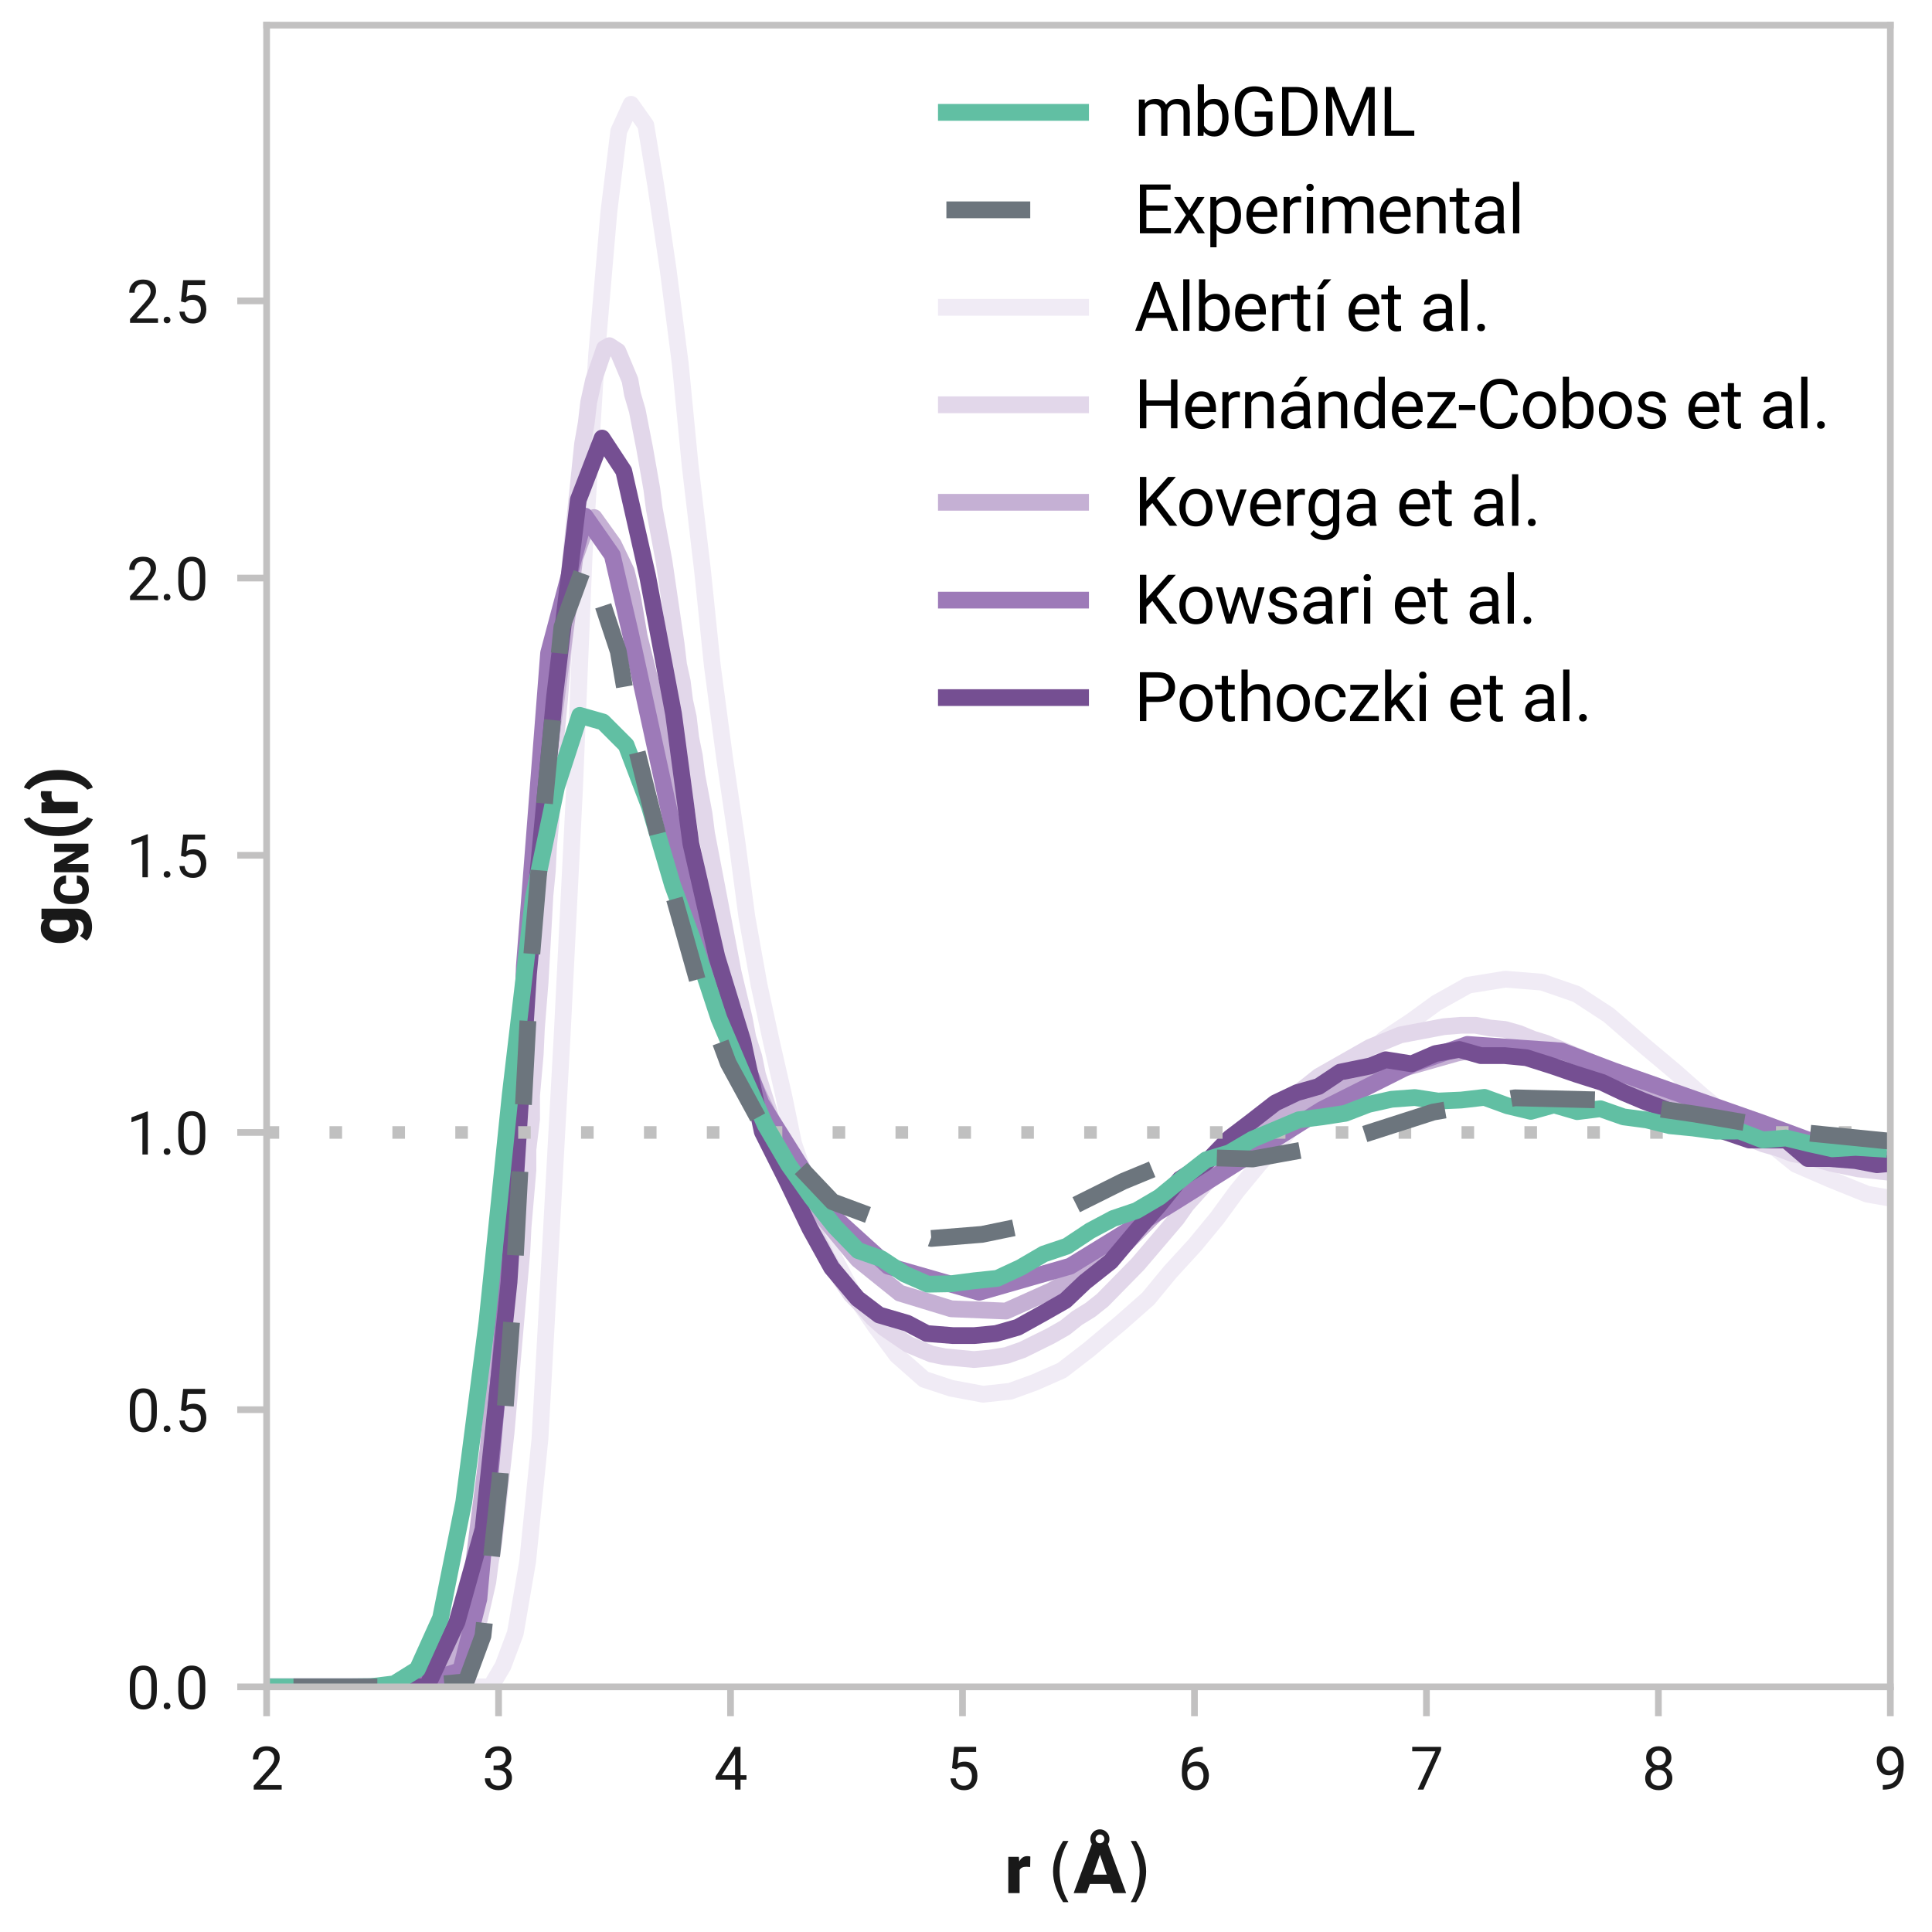 <?xml version="1.0" encoding="utf-8" standalone="no"?>
<!DOCTYPE svg PUBLIC "-//W3C//DTD SVG 1.1//EN"
  "http://www.w3.org/Graphics/SVG/1.1/DTD/svg11.dtd">
<svg xmlns:xlink="http://www.w3.org/1999/xlink" width="230.4pt" height="230.4pt" viewBox="0 0 230.4 230.4" xmlns="http://www.w3.org/2000/svg" version="1.1">
 <defs>
  <style type="text/css">*{stroke-linejoin: round; stroke-linecap: butt}</style>
 </defs>
 <g id="figure_1">
  <g id="patch_1">
   <path d="M 0 230.4 
L 230.4 230.4 
L 230.4 0 
L 0 0 
z
" style="fill: #ffffff"/>
  </g>
  <g id="axes_1">
   <g id="patch_2">
    <path d="M 31.795 201.168 
L 225.433 201.168 
L 225.433 3 
L 31.795 3 
z
" style="fill: #ffffff"/>
   </g>
   <g id="line2d_1">
    <path d="M -1 201.168 
L 55.288 201.168 
L 58.518 201.168 
L 59.986 198.675 
L 61.454 194.758 
L 62.923 186.212 
L 64.391 171.612 
L 65.566 150.246 
L 67.034 123.539 
L 68.502 94.339 
L 69.677 65.851 
L 71.145 42.349 
L 72.613 25.256 
L 73.788 15.642 
L 75.256 12.437 
L 77.018 14.929 
L 78.193 22.051 
L 79.661 32.022 
L 81.129 43.417 
L 82.304 55.524 
L 83.772 67.988 
L 84.947 79.383 
L 86.415 90.422 
L 87.883 100.393 
L 89.058 109.295 
L 90.526 117.485 
L 91.995 124.251 
L 93.463 130.661 
L 94.638 136.358 
L 96.106 140.631 
L 97.574 144.905 
L 99.042 149.178 
L 101.685 154.163 
L 104.328 158.08 
L 106.971 161.641 
L 110.201 164.49 
L 113.432 165.558 
L 117.249 166.27 
L 120.479 165.914 
L 123.416 164.846 
L 126.646 163.422 
L 129.877 160.929 
L 133.694 157.724 
L 136.924 154.875 
L 139.567 151.67 
L 142.504 148.466 
L 145.147 145.261 
L 147.496 142.056 
L 150.139 138.851 
L 153.075 135.646 
L 155.425 132.797 
L 158.655 129.236 
L 161.592 127.1 
L 165.115 123.895 
L 168.346 121.758 
L 171.282 119.622 
L 175.1 117.485 
L 179.505 116.773 
L 183.909 117.129 
L 188.021 118.554 
L 191.838 121.046 
L 195.949 124.607 
L 199.767 127.812 
L 202.997 130.661 
L 206.521 133.51 
L 210.632 136.002 
L 214.156 138.851 
L 218.267 140.631 
L 222.672 142.412 
L 226.783 143.124 
L 231.188 143.836 
L 231.4 143.836 
" clip-path="url(#p4f9e756a1b)" style="fill: none; stroke: #f0ebf5; stroke-width: 2; stroke-linecap: square"/>
   </g>
   <g id="line2d_2">
    <path d="M -1 201.168 
L 42.964 201.168 
L 50.933 201.005 
L 53.106 200.676 
L 54.41 199.687 
L 55.424 198.205 
L 56.149 196.558 
L 57.163 193.098 
L 58.177 188.651 
L 58.467 186.345 
L 58.902 183.874 
L 60.35 170.861 
L 62.234 149.282 
L 62.379 146.317 
L 62.958 139.564 
L 62.958 137.093 
L 63.393 133.469 
L 63.393 130.669 
L 63.828 125.727 
L 63.972 122.597 
L 64.407 117.162 
L 64.842 109.42 
L 64.987 106.784 
L 65.276 103.819 
L 65.421 100.854 
L 65.711 97.724 
L 66.146 89.488 
L 66.725 83.393 
L 68.029 66.921 
L 69.478 52.92 
L 69.913 50.449 
L 70.203 47.978 
L 70.782 45.343 
L 72.086 41.554 
L 72.666 41.225 
L 73.68 41.884 
L 75.129 45.343 
L 75.418 46.99 
L 75.998 48.967 
L 76.867 53.414 
L 77.737 58.356 
L 78.026 60.662 
L 79.185 66.921 
L 80.634 76.805 
L 80.924 79.275 
L 81.359 81.252 
L 81.648 83.558 
L 82.083 85.535 
L 82.373 88.006 
L 82.807 90.147 
L 83.097 92.453 
L 83.967 97.065 
L 84.256 99.372 
L 85.27 104.643 
L 87.444 116.008 
L 88.748 121.444 
L 89.182 123.75 
L 89.907 126.057 
L 90.341 128.198 
L 91.645 132.316 
L 93.529 138.575 
L 94.978 142.364 
L 98.6 149.941 
L 99.469 151.424 
L 101.498 154.389 
L 102.802 155.706 
L 104.105 157.189 
L 105.409 158.342 
L 108.307 160.319 
L 111.06 161.472 
L 112.654 161.801 
L 116.131 162.131 
L 118.014 161.966 
L 120.043 161.636 
L 121.926 160.978 
L 125.259 159.33 
L 126.997 158.342 
L 128.446 157.189 
L 130.04 156.201 
L 131.489 155.048 
L 135.69 150.765 
L 140.327 145.329 
L 141.486 143.682 
L 148.44 135.94 
L 149.889 134.457 
L 152.787 131.822 
L 155.829 129.516 
L 157.278 128.363 
L 163.363 124.903 
L 166.985 123.421 
L 172.201 122.433 
L 174.23 122.268 
L 175.968 122.268 
L 177.707 122.597 
L 179.445 122.762 
L 181.184 123.256 
L 182.778 123.915 
L 184.371 124.409 
L 190.601 127.045 
L 192.34 128.033 
L 194.079 128.857 
L 195.817 130.01 
L 199.439 131.657 
L 205.669 134.622 
L 208.712 135.775 
L 210.306 136.434 
L 212.044 136.928 
L 213.783 137.587 
L 215.522 137.917 
L 218.419 138.74 
L 221.607 139.399 
L 224.649 139.728 
L 224.649 139.728 
" clip-path="url(#p4f9e756a1b)" style="fill: none; stroke: #e2d7ea; stroke-width: 2; stroke-linecap: square"/>
   </g>
   <g id="line2d_3">
    <path d="M -1 201.168 
L 46.681 201.168 
L 51.669 200.722 
L 53.971 198.584 
L 55.889 191.099 
L 58.191 172.922 
L 60.11 152.339 
L 62.412 122.667 
L 64.714 95.669 
L 68.167 69.472 
L 68.55 66.532 
L 69.701 63.324 
L 70.852 61.72 
L 73.154 64.928 
L 74.689 68.135 
L 75.456 71.343 
L 76.224 75.888 
L 79.677 89.788 
L 82.363 103.955 
L 86.199 118.39 
L 89.652 128.815 
L 96.558 143.25 
L 102.313 150.2 
L 107.301 154.21 
L 113.44 156.081 
L 119.962 156.349 
L 125.333 153.943 
L 132.623 149.933 
L 137.994 144.587 
L 144.517 139.241 
L 150.656 134.162 
L 163.317 128.548 
L 173.676 125.608 
L 177.512 124.806 
L 184.418 126.142 
L 195.929 129.617 
L 206.288 133.894 
L 219.332 137.904 
L 231.226 139.241 
L 231.4 139.241 
" clip-path="url(#p4f9e756a1b)" style="fill: none; stroke: #c5b0d4; stroke-width: 2; stroke-linecap: square"/>
   </g>
   <g id="line2d_4">
    <path d="M -1 201.168 
L 48.79 201.168 
L 54.937 199.223 
L 57.107 190.667 
L 59.638 162.666 
L 60.361 153.332 
L 62.169 125.33 
L 62.531 115.218 
L 64.701 87.216 
L 65.424 77.882 
L 69.763 61.548 
L 73.018 66.215 
L 75.187 75.549 
L 80.611 100.439 
L 86.397 119.885 
L 90.736 131.552 
L 99.053 144.775 
L 105.923 150.998 
L 116.771 154.109 
L 127.619 150.998 
L 140.275 143.22 
L 148.954 137.775 
L 157.632 132.33 
L 168.48 126.885 
L 174.989 124.552 
L 186.199 125.33 
L 192.346 127.663 
L 210.065 133.886 
L 220.551 137.775 
L 227.783 138.553 
L 231.4 138.812 
" clip-path="url(#p4f9e756a1b)" style="fill: none; stroke: #9d7ab8; stroke-width: 2; stroke-linecap: square"/>
   </g>
   <g id="line2d_5">
    <path d="M -1 201.168 
L 50.896 201.168 
L 54.51 193.394 
L 57.608 182.348 
L 60.705 152.891 
L 63.028 116.069 
L 66.126 83.175 
L 68.965 59.609 
L 71.804 52.245 
L 74.386 56.173 
L 77.225 68.692 
L 80.323 85.139 
L 82.388 100.604 
L 85.485 114.105 
L 88.583 124.17 
L 90.906 134.971 
L 93.745 140.617 
L 96.585 146.508 
L 99.166 151.172 
L 102.263 154.854 
L 104.845 156.818 
L 108.2 157.8 
L 110.523 159.028 
L 113.621 159.273 
L 116.202 159.273 
L 118.783 159.028 
L 121.365 158.291 
L 124.462 156.573 
L 127.044 155.1 
L 129.367 152.891 
L 132.464 150.436 
L 135.562 146.754 
L 138.143 143.808 
L 140.724 140.617 
L 143.822 138.653 
L 146.661 135.707 
L 149.242 133.743 
L 152.082 131.534 
L 154.663 130.307 
L 157.244 129.57 
L 159.826 127.852 
L 163.439 127.116 
L 165.246 126.379 
L 168.344 126.87 
L 171.183 125.643 
L 174.022 125.152 
L 176.604 125.888 
L 179.443 125.888 
L 182.024 126.134 
L 185.122 127.116 
L 187.961 128.097 
L 191.059 129.079 
L 193.64 130.307 
L 195.963 131.289 
L 198.544 132.271 
L 201.9 133.498 
L 204.998 134.725 
L 208.611 135.953 
L 213 135.953 
L 215.581 138.162 
L 218.162 138.162 
L 221.26 138.408 
L 223.841 138.898 
L 226.422 138.653 
L 229.52 139.144 
L 231.4 138.965 
" clip-path="url(#p4f9e756a1b)" style="fill: none; stroke: #754f92; stroke-width: 2; stroke-linecap: square"/>
   </g>
   <g id="line2d_6">
    <path d="M 31.795 135.053 
L 225.433 135.053 
" clip-path="url(#p4f9e756a1b)" style="fill: none; stroke-dasharray: 1.5,6; stroke-dashoffset: 0; stroke: #c0c0c0; stroke-width: 1.5"/>
   </g>
   <g id="line2d_7">
    <path d="M -1 201.168 
L -0.017 201.168 
L 2.749 201.168 
L 5.516 201.168 
L 8.282 201.168 
L 11.048 201.168 
L 13.814 201.168 
L 16.581 201.168 
L 19.347 201.168 
L 22.113 201.168 
L 24.879 201.168 
L 27.646 201.168 
L 30.412 201.168 
L 33.178 201.168 
L 35.944 201.168 
L 38.711 201.168 
L 41.477 201.168 
L 44.243 201.141 
L 47.009 200.801 
L 49.776 199.072 
L 52.542 192.949 
L 55.308 179.127 
L 58.074 157.639 
L 60.841 130.618 
L 63.607 107.088 
L 66.373 93.835 
L 69.139 85.314 
L 71.906 86.097 
L 74.672 88.865 
L 77.438 96.143 
L 80.204 105.543 
L 82.971 113.076 
L 85.737 121.464 
L 88.503 127.958 
L 91.269 134.169 
L 94.036 138.899 
L 96.802 142.818 
L 99.568 146.292 
L 102.334 149.135 
L 105.101 150.106 
L 107.867 151.932 
L 110.633 153.144 
L 113.399 153.096 
L 116.166 152.738 
L 118.932 152.448 
L 121.698 151.162 
L 124.464 149.546 
L 127.231 148.614 
L 129.997 146.778 
L 132.763 145.307 
L 135.529 144.373 
L 138.296 142.746 
L 141.062 140.474 
L 143.828 138.316 
L 146.594 137.487 
L 149.361 135.861 
L 152.127 134.707 
L 154.893 133.537 
L 157.659 133.194 
L 160.426 132.77 
L 163.192 131.703 
L 165.958 131.091 
L 168.724 130.886 
L 171.491 131.305 
L 174.257 131.185 
L 177.023 130.866 
L 179.789 131.875 
L 182.556 132.535 
L 185.322 131.763 
L 188.088 132.569 
L 190.854 132.222 
L 193.621 133.195 
L 196.387 133.561 
L 199.153 134.252 
L 201.919 134.521 
L 204.686 134.896 
L 207.452 134.881 
L 210.218 135.943 
L 212.985 135.713 
L 215.751 136.388 
L 218.517 137.003 
L 221.283 136.831 
L 224.05 137.002 
" clip-path="url(#p4f9e756a1b)" style="fill: none; stroke: #61bfa3; stroke-width: 2; stroke-linecap: square"/>
   </g>
   <g id="line2d_8">
    <path d="M -1 201.168 
L 49.021 201.168 
L 55.578 200.56 
L 57.595 195.091 
L 59.613 176.496 
L 61.126 156.078 
L 63.311 115.121 
L 64.993 95.189 
L 66.001 84.737 
L 67.01 74.771 
L 70.036 66.507 
L 73.735 77.688 
L 75.416 87.411 
L 79.787 104.912 
L 83.15 116.822 
L 86.848 126.788 
L 91.22 134.81 
L 99.289 143.317 
L 111.058 147.692 
L 117.11 147.206 
L 124.171 145.748 
L 133.923 140.886 
L 140.984 137.97 
L 149.39 138.213 
L 158.805 136.511 
L 170.909 132.622 
L 180.66 130.92 
L 190.412 131.164 
L 202.18 132.865 
L 214.957 135.053 
L 224.708 136.025 
L 231.4 136.521 
" clip-path="url(#p4f9e756a1b)" style="fill: none; stroke-dasharray: 10,8; stroke-dashoffset: 0; stroke: #6c757d; stroke-width: 2"/>
   </g>
   <g id="matplotlib.axis_1">
    <g id="xtick_1">
     <g id="line2d_9">
      <defs>
       <path id="m4ac9746b36" d="M 0 0 
L 0 3.5 
" style="stroke: #c2c1c1; stroke-width: 0.8"/>
      </defs>
      <g>
       <use xlink:href="#m4ac9746b36" x="31.795" y="201.168" style="fill: #c2c1c1; stroke: #c2c1c1; stroke-width: 0.8"/>
      </g>
     </g>
     <g id="text_1">
      <!-- 2 -->
      <g style="fill: #191919" transform="translate(29.828 213.418)scale(0.07 -0.07)">
       <defs>
        <path id="Roboto-Regular-32" d="M 3359 475 
L 3359 0 
L 381 0 
L 381 416 
L 1925 2134 
Q 2306 2566 2439 2819 
Q 2572 3072 2572 3328 
Q 2572 3663 2364 3900 
Q 2156 4138 1778 4138 
Q 1322 4138 1097 3878 
Q 872 3619 872 3213 
L 294 3213 
Q 294 3788 672 4200 
Q 1050 4613 1778 4613 
Q 2422 4613 2786 4278 
Q 3150 3944 3150 3397 
Q 3150 2997 2903 2592 
Q 2656 2188 2297 1797 
L 1078 475 
L 3359 475 
z
" transform="scale(0.016)"/>
       </defs>
       <use xlink:href="#Roboto-Regular-32"/>
      </g>
     </g>
    </g>
    <g id="xtick_2">
     <g id="line2d_10">
      <g>
       <use xlink:href="#m4ac9746b36" x="59.457" y="201.168" style="fill: #c2c1c1; stroke: #c2c1c1; stroke-width: 0.8"/>
      </g>
     </g>
     <g id="text_2">
      <!-- 3 -->
      <g style="fill: #191919" transform="translate(57.49 213.418)scale(0.07 -0.07)">
       <defs>
        <path id="Roboto-Regular-33" d="M 1222 2084 
L 1222 2559 
L 1647 2559 
Q 2094 2563 2312 2784 
Q 2531 3006 2531 3338 
Q 2531 4138 1738 4138 
Q 1369 4138 1141 3927 
Q 913 3716 913 3359 
L 334 3359 
Q 334 3881 720 4247 
Q 1106 4613 1738 4613 
Q 2353 4613 2733 4286 
Q 3113 3959 3113 3325 
Q 3113 3072 2942 2784 
Q 2772 2497 2397 2338 
Q 2850 2191 3015 1884 
Q 3181 1578 3181 1269 
Q 3181 631 2768 284 
Q 2356 -63 1741 -63 
Q 1147 -63 722 267 
Q 297 597 297 1203 
L 875 1203 
Q 875 844 1108 628 
Q 1341 413 1741 413 
Q 2138 413 2369 622 
Q 2600 831 2600 1256 
Q 2600 1681 2337 1882 
Q 2075 2084 1634 2084 
L 1222 2084 
z
" transform="scale(0.016)"/>
       </defs>
       <use xlink:href="#Roboto-Regular-33"/>
      </g>
     </g>
    </g>
    <g id="xtick_3">
     <g id="line2d_11">
      <g>
       <use xlink:href="#m4ac9746b36" x="87.12" y="201.168" style="fill: #c2c1c1; stroke: #c2c1c1; stroke-width: 0.8"/>
      </g>
     </g>
     <g id="text_3">
      <!-- 4 -->
      <g style="fill: #191919" transform="translate(85.153 213.418)scale(0.07 -0.07)">
       <defs>
        <path id="Roboto-Regular-34" d="M 166 1397 
L 2203 4550 
L 2819 4550 
L 2819 1531 
L 3453 1531 
L 3453 1056 
L 2819 1056 
L 2819 0 
L 2241 0 
L 2241 1056 
L 166 1056 
L 166 1397 
z
M 822 1531 
L 2241 1531 
L 2241 3766 
L 2169 3638 
L 822 1531 
z
" transform="scale(0.016)"/>
       </defs>
       <use xlink:href="#Roboto-Regular-34"/>
      </g>
     </g>
    </g>
    <g id="xtick_4">
     <g id="line2d_12">
      <g>
       <use xlink:href="#m4ac9746b36" x="114.783" y="201.168" style="fill: #c2c1c1; stroke: #c2c1c1; stroke-width: 0.8"/>
      </g>
     </g>
     <g id="text_4">
      <!-- 5 -->
      <g style="fill: #191919" transform="translate(112.815 213.418)scale(0.07 -0.07)">
       <defs>
        <path id="Roboto-Regular-35" d="M 1109 2166 
L 647 2284 
L 875 4550 
L 3209 4550 
L 3209 4016 
L 1366 4016 
L 1228 2778 
Q 1572 2975 1988 2975 
Q 2616 2975 2980 2561 
Q 3344 2147 3344 1450 
Q 3344 797 2987 367 
Q 2631 -63 1903 -63 
Q 1350 -63 947 248 
Q 544 559 481 1197 
L 1031 1197 
Q 1141 413 1903 413 
Q 2313 413 2538 691 
Q 2763 969 2763 1444 
Q 2763 1872 2527 2164 
Q 2291 2456 1853 2456 
Q 1563 2456 1413 2378 
Q 1263 2300 1109 2166 
z
" transform="scale(0.016)"/>
       </defs>
       <use xlink:href="#Roboto-Regular-35"/>
      </g>
     </g>
    </g>
    <g id="xtick_5">
     <g id="line2d_13">
      <g>
       <use xlink:href="#m4ac9746b36" x="142.445" y="201.168" style="fill: #c2c1c1; stroke: #c2c1c1; stroke-width: 0.8"/>
      </g>
     </g>
     <g id="text_5">
      <!-- 6 -->
      <g style="fill: #191919" transform="translate(140.478 213.418)scale(0.07 -0.07)">
       <defs>
        <path id="Roboto-Regular-36" d="M 3291 1484 
Q 3291 838 2930 387 
Q 2569 -63 1878 -63 
Q 1388 -63 1063 198 
Q 738 459 577 861 
Q 416 1263 416 1684 
L 416 1956 
Q 416 2597 595 3194 
Q 775 3791 1247 4173 
Q 1719 4556 2597 4556 
L 2647 4556 
L 2647 4066 
Q 2041 4066 1705 3853 
Q 1369 3641 1205 3302 
Q 1041 2963 1006 2575 
Q 1369 2984 1984 2984 
Q 2438 2984 2727 2765 
Q 3016 2547 3153 2201 
Q 3291 1856 3291 1484 
z
M 997 1666 
Q 997 1059 1267 737 
Q 1538 416 1878 416 
Q 2278 416 2498 708 
Q 2719 1000 2719 1456 
Q 2719 1863 2516 2184 
Q 2313 2506 1891 2506 
Q 1588 2506 1341 2325 
Q 1094 2144 997 1884 
L 997 1666 
z
" transform="scale(0.016)"/>
       </defs>
       <use xlink:href="#Roboto-Regular-36"/>
      </g>
     </g>
    </g>
    <g id="xtick_6">
     <g id="line2d_14">
      <g>
       <use xlink:href="#m4ac9746b36" x="170.108" y="201.168" style="fill: #c2c1c1; stroke: #c2c1c1; stroke-width: 0.8"/>
      </g>
     </g>
     <g id="text_6">
      <!-- 7 -->
      <g style="fill: #191919" transform="translate(168.14 213.418)scale(0.07 -0.07)">
       <defs>
        <path id="Roboto-Regular-37" d="M 3319 4550 
L 3319 4225 
L 1434 0 
L 825 0 
L 2706 4075 
L 244 4075 
L 244 4550 
L 3319 4550 
z
" transform="scale(0.016)"/>
       </defs>
       <use xlink:href="#Roboto-Regular-37"/>
      </g>
     </g>
    </g>
    <g id="xtick_7">
     <g id="line2d_15">
      <g>
       <use xlink:href="#m4ac9746b36" x="197.77" y="201.168" style="fill: #c2c1c1; stroke: #c2c1c1; stroke-width: 0.8"/>
      </g>
     </g>
     <g id="text_7">
      <!-- 8 -->
      <g style="fill: #191919" transform="translate(195.803 213.418)scale(0.07 -0.07)">
       <defs>
        <path id="Roboto-Regular-38" d="M 3244 1231 
Q 3244 606 2826 271 
Q 2409 -63 1796 -63 
Q 1184 -63 767 271 
Q 350 606 350 1231 
Q 350 1613 554 1905 
Q 759 2197 1109 2347 
Q 806 2494 629 2762 
Q 453 3031 453 3366 
Q 453 3963 833 4288 
Q 1213 4613 1794 4613 
Q 2378 4613 2758 4288 
Q 3138 3963 3138 3366 
Q 3138 3028 2956 2761 
Q 2775 2494 2472 2347 
Q 2825 2197 3034 1903 
Q 3244 1609 3244 1231 
z
M 2559 3356 
Q 2559 3697 2346 3917 
Q 2134 4138 1793 4138 
Q 1453 4138 1243 3927 
Q 1034 3716 1034 3356 
Q 1034 3003 1243 2790 
Q 1453 2578 1797 2578 
Q 2138 2578 2348 2790 
Q 2559 3003 2559 3356 
z
M 2663 1244 
Q 2663 1625 2420 1865 
Q 2178 2106 1791 2106 
Q 1394 2106 1161 1865 
Q 928 1625 928 1244 
Q 928 850 1161 631 
Q 1394 413 1797 413 
Q 2200 413 2431 631 
Q 2663 850 2663 1244 
z
" transform="scale(0.016)"/>
       </defs>
       <use xlink:href="#Roboto-Regular-38"/>
      </g>
     </g>
    </g>
    <g id="xtick_8">
     <g id="line2d_16">
      <g>
       <use xlink:href="#m4ac9746b36" x="225.433" y="201.168" style="fill: #c2c1c1; stroke: #c2c1c1; stroke-width: 0.8"/>
      </g>
     </g>
     <g id="text_8">
      <!-- 9 -->
      <g style="fill: #191919" transform="translate(223.466 213.418)scale(0.07 -0.07)">
       <defs>
        <path id="Roboto-Regular-39" d="M 3175 2563 
Q 3175 2119 3098 1667 
Q 3022 1216 2801 836 
Q 2581 456 2151 225 
Q 1722 -6 953 -6 
L 953 484 
Q 1644 484 1980 700 
Q 2316 916 2448 1264 
Q 2581 1613 2597 2006 
Q 2416 1791 2162 1656 
Q 1909 1522 1613 1522 
Q 1163 1522 875 1747 
Q 588 1972 450 2320 
Q 313 2669 313 3041 
Q 313 3691 670 4152 
Q 1028 4613 1725 4613 
Q 2244 4613 2564 4344 
Q 2884 4075 3029 3653 
Q 3175 3231 3175 2772 
L 3175 2563 
z
M 881 3072 
Q 881 2666 1086 2334 
Q 1291 2003 1706 2003 
Q 2003 2003 2245 2181 
Q 2488 2359 2600 2622 
L 2600 2850 
Q 2600 3472 2336 3803 
Q 2072 4134 1725 4134 
Q 1322 4134 1101 3829 
Q 881 3525 881 3072 
z
" transform="scale(0.016)"/>
       </defs>
       <use xlink:href="#Roboto-Regular-39"/>
      </g>
     </g>
    </g>
    <g id="text_9">
     <!-- r $\left( \mathbf{\AA} \right)$ -->
     <g style="fill: #191919" transform="translate(119.854 225.775)scale(0.08 -0.08)">
      <defs>
       <path id="Roboto-Black-72" d="M 1994 2453 
Q 1500 2453 1359 2144 
L 1359 0 
L 306 0 
L 306 3381 
L 1291 3381 
L 1325 2950 
Q 1591 3444 2069 3444 
Q 2244 3444 2359 3406 
L 2341 2428 
L 1994 2453 
z
" transform="scale(0.016)"/>
       <path id="Roboto-Black-20" transform="scale(0.016)"/>
       <path id="DejaVuSans-28" d="M 1984 4856 
Q 1566 4138 1362 3434 
Q 1159 2731 1159 2009 
Q 1159 1288 1364 580 
Q 1569 -128 1984 -844 
L 1484 -844 
Q 1016 -109 783 600 
Q 550 1309 550 2009 
Q 550 2706 781 3412 
Q 1013 4119 1484 4856 
L 1984 4856 
z
" transform="scale(0.016)"/>
       <path id="DejaVuSans-Bold-c5" d="M 3225 4575 
L 4922 0 
L 3713 0 
L 3419 850 
L 1538 850 
L 1241 0 
L 31 0 
L 1728 4575 
Q 1656 4681 1622 4798 
Q 1588 4916 1588 5050 
Q 1588 5416 1848 5678 
Q 2109 5941 2478 5941 
Q 2841 5941 3103 5678 
Q 3366 5416 3366 5050 
Q 3366 4903 3331 4784 
Q 3297 4666 3225 4575 
z
M 2069 5050 
Q 2069 4881 2189 4761 
Q 2309 4641 2478 4641 
Q 2647 4641 2767 4761 
Q 2888 4881 2888 5050 
Q 2888 5219 2766 5339 
Q 2644 5459 2478 5459 
Q 2309 5459 2189 5339 
Q 2069 5219 2069 5050 
z
M 1838 1716 
L 3116 1716 
L 2478 3572 
L 1838 1716 
z
" transform="scale(0.016)"/>
       <path id="DejaVuSans-29" d="M 513 4856 
L 1013 4856 
Q 1481 4119 1714 3412 
Q 1947 2706 1947 2009 
Q 1947 1309 1714 600 
Q 1481 -109 1013 -844 
L 513 -844 
Q 928 -128 1133 580 
Q 1338 1288 1338 2009 
Q 1338 2731 1133 3434 
Q 928 4138 513 4856 
z
" transform="scale(0.016)"/>
      </defs>
      <use xlink:href="#Roboto-Black-72" transform="translate(0 0.172)"/>
      <use xlink:href="#Roboto-Black-20" transform="translate(37.891 0.172)"/>
      <use xlink:href="#DejaVuSans-28" transform="translate(62.793 0.172)"/>
      <use xlink:href="#DejaVuSans-Bold-c5" transform="translate(101.807 0.172)"/>
      <use xlink:href="#DejaVuSans-29" transform="translate(179.199 0.172)"/>
     </g>
    </g>
   </g>
   <g id="matplotlib.axis_2">
    <g id="ytick_1">
     <g id="line2d_17">
      <defs>
       <path id="mf9f96a985b" d="M 0 0 
L -3.5 0 
" style="stroke: #c2c1c1; stroke-width: 0.8"/>
      </defs>
      <g>
       <use xlink:href="#mf9f96a985b" x="31.795" y="201.168" style="fill: #c2c1c1; stroke: #c2c1c1; stroke-width: 0.8"/>
      </g>
     </g>
     <g id="text_10">
      <!-- 0.0 -->
      <g style="fill: #191919" transform="translate(15.08 203.793)scale(0.07 -0.07)">
       <defs>
        <path id="Roboto-Regular-30" d="M 3234 1944 
Q 3234 825 2848 381 
Q 2463 -63 1800 -63 
Q 1156 -63 764 368 
Q 372 800 359 1872 
L 359 2638 
Q 359 3753 750 4183 
Q 1141 4613 1794 4613 
Q 2447 4613 2834 4195 
Q 3222 3778 3234 2709 
L 3234 1944 
z
M 2653 2734 
Q 2653 3503 2434 3822 
Q 2216 4141 1794 4141 
Q 1388 4141 1167 3831 
Q 947 3522 941 2778 
L 941 1850 
Q 941 1088 1164 750 
Q 1388 413 1800 413 
Q 2222 413 2436 745 
Q 2650 1078 2653 1825 
L 2653 2734 
z
" transform="scale(0.016)"/>
        <path id="Roboto-Regular-2e" d="M 450 306 
Q 450 453 542 554 
Q 634 656 809 656 
Q 984 656 1076 554 
Q 1169 453 1169 306 
Q 1169 163 1076 62 
Q 984 -38 809 -38 
Q 634 -38 542 62 
Q 450 163 450 306 
z
" transform="scale(0.016)"/>
       </defs>
       <use xlink:href="#Roboto-Regular-30"/>
       <use xlink:href="#Roboto-Regular-2e" x="56.201"/>
       <use xlink:href="#Roboto-Regular-30" x="82.568"/>
      </g>
     </g>
    </g>
    <g id="ytick_2">
     <g id="line2d_18">
      <g>
       <use xlink:href="#mf9f96a985b" x="31.795" y="168.11" style="fill: #c2c1c1; stroke: #c2c1c1; stroke-width: 0.8"/>
      </g>
     </g>
     <g id="text_11">
      <!-- 0.5 -->
      <g style="fill: #191919" transform="translate(15.08 170.735)scale(0.07 -0.07)">
       <use xlink:href="#Roboto-Regular-30"/>
       <use xlink:href="#Roboto-Regular-2e" x="56.201"/>
       <use xlink:href="#Roboto-Regular-35" x="82.568"/>
      </g>
     </g>
    </g>
    <g id="ytick_3">
     <g id="line2d_19">
      <g>
       <use xlink:href="#mf9f96a985b" x="31.795" y="135.053" style="fill: #c2c1c1; stroke: #c2c1c1; stroke-width: 0.8"/>
      </g>
     </g>
     <g id="text_12">
      <!-- 1.0 -->
      <g style="fill: #191919" transform="translate(15.08 137.678)scale(0.07 -0.07)">
       <defs>
        <path id="Roboto-Regular-31" d="M 2278 4575 
L 2278 0 
L 1700 0 
L 1700 3853 
L 534 3428 
L 534 3950 
L 2188 4575 
L 2278 4575 
z
" transform="scale(0.016)"/>
       </defs>
       <use xlink:href="#Roboto-Regular-31"/>
       <use xlink:href="#Roboto-Regular-2e" x="56.201"/>
       <use xlink:href="#Roboto-Regular-30" x="82.568"/>
      </g>
     </g>
    </g>
    <g id="ytick_4">
     <g id="line2d_20">
      <g>
       <use xlink:href="#mf9f96a985b" x="31.795" y="101.995" style="fill: #c2c1c1; stroke: #c2c1c1; stroke-width: 0.8"/>
      </g>
     </g>
     <g id="text_13">
      <!-- 1.5 -->
      <g style="fill: #191919" transform="translate(15.08 104.62)scale(0.07 -0.07)">
       <use xlink:href="#Roboto-Regular-31"/>
       <use xlink:href="#Roboto-Regular-2e" x="56.201"/>
       <use xlink:href="#Roboto-Regular-35" x="82.568"/>
      </g>
     </g>
    </g>
    <g id="ytick_5">
     <g id="line2d_21">
      <g>
       <use xlink:href="#mf9f96a985b" x="31.795" y="68.937" style="fill: #c2c1c1; stroke: #c2c1c1; stroke-width: 0.8"/>
      </g>
     </g>
     <g id="text_14">
      <!-- 2.0 -->
      <g style="fill: #191919" transform="translate(15.08 71.562)scale(0.07 -0.07)">
       <use xlink:href="#Roboto-Regular-32"/>
       <use xlink:href="#Roboto-Regular-2e" x="56.201"/>
       <use xlink:href="#Roboto-Regular-30" x="82.568"/>
      </g>
     </g>
    </g>
    <g id="ytick_6">
     <g id="line2d_22">
      <g>
       <use xlink:href="#mf9f96a985b" x="31.795" y="35.88" style="fill: #c2c1c1; stroke: #c2c1c1; stroke-width: 0.8"/>
      </g>
     </g>
     <g id="text_15">
      <!-- 2.5 -->
      <g style="fill: #191919" transform="translate(15.08 38.505)scale(0.07 -0.07)">
       <use xlink:href="#Roboto-Regular-32"/>
       <use xlink:href="#Roboto-Regular-2e" x="56.201"/>
       <use xlink:href="#Roboto-Regular-35" x="82.568"/>
      </g>
     </g>
    </g>
    <g id="text_16">
     <!-- g$\mathregular{_{CN}}$(r) -->
     <g style="fill: #191919" transform="translate(9.32 112.684)rotate(-90)scale(0.08 -0.08)">
      <defs>
       <path id="Roboto-Black-67" d="M 1659 -1331 
Q 1319 -1331 966 -1203 
Q 613 -1075 403 -825 
L 844 -206 
Q 1147 -553 1622 -553 
Q 2313 -553 2322 119 
L 2322 275 
Q 2025 -63 1553 -63 
Q 913 -63 544 425 
Q 175 913 175 1650 
L 175 1716 
Q 175 2488 545 2966 
Q 916 3444 1559 3444 
Q 2091 3444 2384 3091 
L 2422 3381 
L 3378 3381 
L 3378 131 
Q 3378 -572 2904 -951 
Q 2431 -1331 1659 -1331 
z
M 1228 1650 
Q 1228 1269 1375 1009 
Q 1522 750 1822 750 
Q 2166 750 2322 981 
L 2322 2400 
Q 2172 2631 1828 2631 
Q 1531 2631 1379 2372 
Q 1228 2113 1228 1650 
z
" transform="scale(0.016)"/>
       <path id="Roboto-Black-43" d="M 2934 1541 
L 4028 1541 
Q 3994 825 3491 381 
Q 2988 -63 2147 -63 
Q 1244 -63 737 518 
Q 231 1100 219 2100 
L 219 2397 
Q 219 3425 742 4020 
Q 1266 4616 2131 4616 
Q 3022 4616 3497 4152 
Q 3972 3688 4034 2978 
L 2941 2978 
Q 2928 3363 2748 3559 
Q 2569 3756 2131 3756 
Q 1728 3756 1531 3448 
Q 1334 3141 1331 2428 
L 1331 2150 
Q 1331 1425 1515 1111 
Q 1700 797 2147 797 
Q 2913 797 2934 1541 
z
" transform="scale(0.016)"/>
       <path id="Roboto-Black-4e" d="M 4147 4550 
L 4147 0 
L 3053 0 
L 1444 2831 
L 1444 0 
L 347 0 
L 347 4550 
L 1444 4550 
L 3053 1719 
L 3053 4550 
L 4147 4550 
z
" transform="scale(0.016)"/>
       <path id="Roboto-Black-28" d="M 378 1850 
Q 378 2713 608 3369 
Q 838 4025 1194 4444 
Q 1550 4863 1938 5019 
L 2134 4500 
Q 1788 4247 1505 3622 
Q 1222 2997 1216 1909 
L 1216 1756 
Q 1216 634 1500 1 
Q 1784 -631 2134 -888 
L 1938 -1406 
Q 1550 -1250 1195 -833 
Q 841 -416 612 229 
Q 384 875 378 1716 
L 378 1850 
z
" transform="scale(0.016)"/>
       <path id="Roboto-Black-29" d="M 1956 1763 
Q 1956 941 1717 283 
Q 1478 -375 1104 -812 
Q 731 -1250 328 -1406 
L 125 -888 
Q 469 -634 753 -9 
Q 1038 616 1044 1703 
L 1044 1856 
Q 1044 2978 759 3611 
Q 475 4244 125 4500 
L 328 5019 
Q 731 4863 1104 4425 
Q 1478 3988 1717 3330 
Q 1956 2672 1956 1850 
L 1956 1763 
z
" transform="scale(0.016)"/>
      </defs>
      <use xlink:href="#Roboto-Black-67" transform="translate(0 0.578)"/>
      <use xlink:href="#Roboto-Black-43" transform="translate(58.493 -15.27)scale(0.7)"/>
      <use xlink:href="#Roboto-Black-4e" transform="translate(104.43 -15.27)scale(0.7)"/>
      <use xlink:href="#Roboto-Black-28" transform="translate(156.222 0.578)"/>
      <use xlink:href="#Roboto-Black-72" transform="translate(191.525 0.578)"/>
      <use xlink:href="#Roboto-Black-29" transform="translate(229.416 0.578)"/>
     </g>
    </g>
   </g>
   <g id="patch_3">
    <path d="M 31.795 201.168 
L 31.795 3 
" style="fill: none; stroke: #c2c1c1; stroke-width: 0.8; stroke-linejoin: miter; stroke-linecap: square"/>
   </g>
   <g id="patch_4">
    <path d="M 225.433 201.168 
L 225.433 3 
" style="fill: none; stroke: #c2c1c1; stroke-width: 0.8; stroke-linejoin: miter; stroke-linecap: square"/>
   </g>
   <g id="patch_5">
    <path d="M 31.795 201.168 
L 225.433 201.168 
" style="fill: none; stroke: #c2c1c1; stroke-width: 0.8; stroke-linejoin: miter; stroke-linecap: square"/>
   </g>
   <g id="patch_6">
    <path d="M 31.795 3 
L 225.433 3 
" style="fill: none; stroke: #c2c1c1; stroke-width: 0.8; stroke-linejoin: miter; stroke-linecap: square"/>
   </g>
   <g id="legend_1">
    <g id="line2d_23">
     <path d="M 112.861 13.4 
L 120.861 13.4 
L 128.861 13.4 
" style="fill: none; stroke: #61bfa3; stroke-width: 2; stroke-linecap: square"/>
    </g>
    <g id="text_17">
     <!-- mbGDML -->
     <g transform="translate(135.261 16.2)scale(0.08 -0.08)">
      <defs>
       <path id="Roboto-Regular-6d" d="M 1794 2956 
Q 1225 2956 1016 2478 
L 1016 0 
L 434 0 
L 434 3381 
L 984 3381 
L 1000 3013 
Q 1366 3444 2000 3444 
Q 2325 3444 2579 3314 
Q 2834 3184 2969 2900 
Q 3138 3144 3408 3294 
Q 3678 3444 4044 3444 
Q 4588 3444 4883 3153 
Q 5178 2863 5178 2222 
L 5178 0 
L 4597 0 
L 4597 2228 
Q 4597 2653 4401 2804 
Q 4206 2956 3875 2956 
Q 3525 2956 3325 2748 
Q 3125 2541 3094 2244 
L 3094 0 
L 2516 0 
L 2516 2225 
Q 2516 2622 2319 2789 
Q 2122 2956 1794 2956 
z
" transform="scale(0.016)"/>
       <path id="Roboto-Regular-62" d="M 3303 1653 
Q 3303 913 2959 425 
Q 2616 -63 1988 -63 
Q 1347 -63 1000 391 
L 969 0 
L 438 0 
L 438 4800 
L 1019 4800 
L 1019 3016 
Q 1363 3444 1981 3444 
Q 2619 3444 2961 2969 
Q 3303 2494 3303 1719 
L 3303 1653 
z
M 1838 2956 
Q 1522 2956 1325 2804 
Q 1128 2653 1019 2431 
L 1019 959 
Q 1131 734 1331 581 
Q 1531 428 1844 428 
Q 2313 428 2517 789 
Q 2722 1150 2722 1653 
L 2722 1719 
Q 2722 2222 2526 2589 
Q 2331 2956 1838 2956 
z
" transform="scale(0.016)"/>
       <path id="Roboto-Regular-47" d="M 3891 2266 
L 3891 600 
Q 3763 413 3403 175 
Q 3044 -63 2281 -63 
Q 1450 -63 915 507 
Q 381 1078 381 2100 
L 381 2453 
Q 381 3469 856 4041 
Q 1331 4613 2213 4613 
Q 2994 4613 3398 4219 
Q 3803 3825 3891 3219 
L 3288 3219 
Q 3225 3588 2979 3853 
Q 2734 4119 2213 4119 
Q 1584 4119 1287 3676 
Q 991 3234 988 2475 
L 988 2100 
Q 988 1313 1344 870 
Q 1700 428 2284 428 
Q 2769 428 2984 542 
Q 3200 656 3291 759 
L 3291 1778 
L 2238 1778 
L 2238 2266 
L 3891 2266 
z
" transform="scale(0.016)"/>
       <path id="Roboto-Regular-44" d="M 528 0 
L 528 4550 
L 1816 4550 
Q 2713 4550 3267 3973 
Q 3822 3397 3822 2409 
L 3822 2138 
Q 3822 1150 3264 575 
Q 2706 0 1759 0 
L 528 0 
z
M 1131 4056 
L 1131 491 
L 1759 491 
Q 2488 491 2856 941 
Q 3225 1391 3225 2138 
L 3225 2416 
Q 3225 3200 2856 3628 
Q 2488 4056 1816 4056 
L 1131 4056 
z
" transform="scale(0.016)"/>
       <path id="Roboto-Regular-4d" d="M 2794 841 
L 4281 4550 
L 5056 4550 
L 5056 0 
L 4456 0 
L 4456 1775 
L 4516 3678 
L 3019 0 
L 2563 0 
L 1069 3684 
L 1128 1775 
L 1128 0 
L 528 0 
L 528 4550 
L 1303 4550 
L 2794 841 
z
" transform="scale(0.016)"/>
       <path id="Roboto-Regular-4c" d="M 3288 491 
L 3288 0 
L 528 0 
L 528 4550 
L 1131 4550 
L 1131 491 
L 3288 491 
z
" transform="scale(0.016)"/>
      </defs>
      <use xlink:href="#Roboto-Regular-6d"/>
      <use xlink:href="#Roboto-Regular-62" x="87.695"/>
      <use xlink:href="#Roboto-Regular-47" x="143.848"/>
      <use xlink:href="#Roboto-Regular-44" x="211.963"/>
      <use xlink:href="#Roboto-Regular-4d" x="277.588"/>
      <use xlink:href="#Roboto-Regular-4c" x="364.893"/>
     </g>
    </g>
    <g id="line2d_24">
     <path d="M 112.861 25.025 
L 120.861 25.025 
L 128.861 25.025 
" style="fill: none; stroke-dasharray: 10,8; stroke-dashoffset: 0; stroke: #6c757d; stroke-width: 2"/>
    </g>
    <g id="text_18">
     <!-- Experimental -->
     <g transform="translate(135.261 27.825)scale(0.08 -0.08)">
      <defs>
       <path id="Roboto-Regular-45" d="M 528 0 
L 528 4550 
L 3388 4550 
L 3388 4056 
L 1131 4056 
L 1131 2594 
L 3100 2594 
L 3100 2103 
L 1131 2103 
L 1131 491 
L 3419 491 
L 3419 0 
L 528 0 
z
" transform="scale(0.016)"/>
       <path id="Roboto-Regular-78" d="M 831 3381 
L 1572 2150 
L 2322 3381 
L 3000 3381 
L 1894 1713 
L 3034 0 
L 2366 0 
L 1584 1269 
L 803 0 
L 131 0 
L 1269 1713 
L 166 3381 
L 831 3381 
z
" transform="scale(0.016)"/>
       <path id="Roboto-Regular-70" d="M 1984 -63 
Q 1375 -63 1019 328 
L 1019 -1300 
L 438 -1300 
L 438 3381 
L 969 3381 
L 997 3009 
Q 1353 3444 1975 3444 
Q 2616 3444 2956 2969 
Q 3297 2494 3297 1719 
L 3297 1653 
Q 3297 913 2955 425 
Q 2613 -63 1984 -63 
z
M 1806 2956 
Q 1281 2956 1019 2491 
L 1019 872 
Q 1284 413 1813 413 
Q 2281 413 2498 781 
Q 2716 1150 2716 1653 
L 2716 1719 
Q 2716 2222 2498 2589 
Q 2281 2956 1806 2956 
z
" transform="scale(0.016)"/>
       <path id="Roboto-Regular-65" d="M 3116 591 
Q 2950 341 2647 139 
Q 2344 -63 1844 -63 
Q 1138 -63 714 396 
Q 291 856 291 1572 
L 291 1703 
Q 291 2256 502 2645 
Q 713 3034 1050 3239 
Q 1388 3444 1769 3444 
Q 2494 3444 2826 2970 
Q 3159 2497 3159 1788 
L 3159 1528 
L 872 1528 
Q 884 1063 1148 736 
Q 1413 409 1875 409 
Q 2181 409 2393 534 
Q 2606 659 2766 869 
L 3116 591 
z
M 1769 2969 
Q 1425 2969 1187 2719 
Q 950 2469 891 2000 
L 2581 2000 
L 2581 2044 
Q 2559 2381 2386 2675 
Q 2213 2969 1769 2969 
z
" transform="scale(0.016)"/>
       <path id="Roboto-Regular-72" d="M 1791 2888 
Q 1225 2888 1019 2400 
L 1019 0 
L 441 0 
L 441 3381 
L 1003 3381 
L 1016 2994 
Q 1294 3444 1819 3444 
Q 1981 3444 2075 3400 
L 2072 2863 
Q 1944 2888 1791 2888 
z
" transform="scale(0.016)"/>
       <path id="Roboto-Regular-69" d="M 444 4278 
Q 444 4419 530 4516 
Q 616 4613 784 4613 
Q 950 4613 1039 4516 
Q 1128 4419 1128 4278 
Q 1128 4144 1039 4048 
Q 950 3953 784 3953 
Q 616 3953 530 4048 
Q 444 4144 444 4278 
z
M 1069 3381 
L 1069 0 
L 488 0 
L 488 3381 
L 1069 3381 
z
" transform="scale(0.016)"/>
       <path id="Roboto-Regular-6e" d="M 1844 2956 
Q 1566 2956 1353 2806 
Q 1141 2656 1019 2416 
L 1019 0 
L 441 0 
L 441 3381 
L 988 3381 
L 1006 2959 
Q 1391 3444 2016 3444 
Q 2513 3444 2805 3166 
Q 3097 2888 3100 2231 
L 3100 0 
L 2519 0 
L 2519 2222 
Q 2519 2619 2345 2787 
Q 2172 2956 1844 2956 
z
" transform="scale(0.016)"/>
       <path id="Roboto-Regular-74" d="M 1872 0 
Q 1675 -63 1425 -63 
Q 1103 -63 875 134 
Q 647 331 647 841 
L 647 2938 
L 28 2938 
L 28 3381 
L 647 3381 
L 647 4203 
L 1225 4203 
L 1225 3381 
L 1856 3381 
L 1856 2938 
L 1225 2938 
L 1225 838 
Q 1225 578 1337 506 
Q 1450 434 1597 434 
Q 1706 434 1869 472 
L 1872 0 
z
" transform="scale(0.016)"/>
       <path id="Roboto-Regular-61" d="M 2528 0 
Q 2472 122 2447 356 
Q 2284 184 2040 60 
Q 1797 -63 1484 -63 
Q 966 -63 653 228 
Q 341 519 341 941 
Q 341 1484 753 1767 
Q 1166 2050 1863 2050 
L 2434 2050 
L 2434 2319 
Q 2434 2619 2254 2798 
Q 2075 2978 1722 2978 
Q 1394 2978 1192 2817 
Q 991 2656 991 2444 
L 413 2444 
Q 413 2806 778 3125 
Q 1144 3444 1756 3444 
Q 2306 3444 2659 3162 
Q 3013 2881 3013 2313 
L 3013 794 
Q 3013 325 3131 50 
L 3131 0 
L 2528 0 
z
M 1569 444 
Q 1881 444 2111 600 
Q 2341 756 2434 947 
L 2434 1644 
L 1897 1644 
Q 922 1625 922 1019 
Q 922 778 1084 611 
Q 1247 444 1569 444 
z
" transform="scale(0.016)"/>
       <path id="Roboto-Regular-6c" d="M 1069 4800 
L 1069 0 
L 488 0 
L 488 4800 
L 1069 4800 
z
" transform="scale(0.016)"/>
      </defs>
      <use xlink:href="#Roboto-Regular-45"/>
      <use xlink:href="#Roboto-Regular-78" x="56.836"/>
      <use xlink:href="#Roboto-Regular-70" x="106.445"/>
      <use xlink:href="#Roboto-Regular-65" x="162.598"/>
      <use xlink:href="#Roboto-Regular-72" x="215.625"/>
      <use xlink:href="#Roboto-Regular-69" x="249.512"/>
      <use xlink:href="#Roboto-Regular-6d" x="273.828"/>
      <use xlink:href="#Roboto-Regular-65" x="361.523"/>
      <use xlink:href="#Roboto-Regular-6e" x="414.551"/>
      <use xlink:href="#Roboto-Regular-74" x="469.775"/>
      <use xlink:href="#Roboto-Regular-61" x="502.49"/>
      <use xlink:href="#Roboto-Regular-6c" x="556.885"/>
     </g>
    </g>
    <g id="line2d_25">
     <path d="M 112.861 36.65 
L 120.861 36.65 
L 128.861 36.65 
" style="fill: none; stroke: #f0ebf5; stroke-width: 2; stroke-linecap: square"/>
    </g>
    <g id="text_19">
     <!-- Albertí et al. -->
     <g transform="translate(135.261 39.45)scale(0.08 -0.08)">
      <defs>
       <path id="Roboto-Regular-41" d="M 91 0 
L 1825 4550 
L 2353 4550 
L 4094 0 
L 3475 0 
L 3041 1191 
L 1138 1191 
L 706 0 
L 91 0 
z
M 1319 1684 
L 2863 1684 
L 2091 3806 
L 1319 1684 
z
" transform="scale(0.016)"/>
       <path id="Roboto-Regular-ed" d="M 1066 3381 
L 1066 0 
L 488 0 
L 488 3381 
L 1066 3381 
z
M 469 3875 
L 1075 4794 
L 1772 4794 
L 934 3875 
L 469 3875 
z
" transform="scale(0.016)"/>
       <path id="Roboto-Regular-20" transform="scale(0.016)"/>
      </defs>
      <use xlink:href="#Roboto-Regular-41"/>
      <use xlink:href="#Roboto-Regular-6c" x="65.234"/>
      <use xlink:href="#Roboto-Regular-62" x="89.551"/>
      <use xlink:href="#Roboto-Regular-65" x="145.703"/>
      <use xlink:href="#Roboto-Regular-72" x="198.73"/>
      <use xlink:href="#Roboto-Regular-74" x="232.617"/>
      <use xlink:href="#Roboto-Regular-ed" x="265.332"/>
      <use xlink:href="#Roboto-Regular-20" x="290.088"/>
      <use xlink:href="#Roboto-Regular-65" x="314.893"/>
      <use xlink:href="#Roboto-Regular-74" x="367.92"/>
      <use xlink:href="#Roboto-Regular-20" x="400.635"/>
      <use xlink:href="#Roboto-Regular-61" x="425.439"/>
      <use xlink:href="#Roboto-Regular-6c" x="479.834"/>
      <use xlink:href="#Roboto-Regular-2e" x="504.15"/>
     </g>
    </g>
    <g id="line2d_26">
     <path d="M 112.861 48.275 
L 120.861 48.275 
L 128.861 48.275 
" style="fill: none; stroke: #e2d7ea; stroke-width: 2; stroke-linecap: square"/>
    </g>
    <g id="text_20">
     <!-- Hernández-Cobos et al. -->
     <g transform="translate(135.261 51.075)scale(0.08 -0.08)">
      <defs>
       <path id="Roboto-Regular-48" d="M 3425 0 
L 3425 2103 
L 1131 2103 
L 1131 0 
L 528 0 
L 528 4550 
L 1131 4550 
L 1131 2594 
L 3425 2594 
L 3425 4550 
L 4025 4550 
L 4025 0 
L 3425 0 
z
" transform="scale(0.016)"/>
       <path id="Roboto-Regular-e1" d="M 2528 0 
Q 2472 122 2447 356 
Q 2284 184 2040 60 
Q 1797 -63 1484 -63 
Q 966 -63 653 228 
Q 341 519 341 941 
Q 341 1484 753 1767 
Q 1166 2050 1863 2050 
L 2434 2050 
L 2434 2319 
Q 2434 2619 2254 2798 
Q 2075 2978 1722 2978 
Q 1394 2978 1192 2817 
Q 991 2656 991 2444 
L 413 2444 
Q 413 2806 778 3125 
Q 1144 3444 1756 3444 
Q 2306 3444 2659 3162 
Q 3013 2881 3013 2313 
L 3013 794 
Q 3013 325 3131 50 
L 3131 0 
L 2528 0 
z
M 1569 444 
Q 1881 444 2111 600 
Q 2341 756 2434 947 
L 2434 1644 
L 1897 1644 
Q 922 1625 922 1019 
Q 922 778 1084 611 
Q 1247 444 1569 444 
z
M 1500 3881 
L 2106 4800 
L 2803 4800 
L 1966 3881 
L 1500 3881 
z
" transform="scale(0.016)"/>
       <path id="Roboto-Regular-64" d="M 2622 0 
L 2594 363 
Q 2247 -63 1628 -63 
Q 1034 -63 668 418 
Q 303 900 297 1628 
L 297 1719 
Q 297 2494 664 2969 
Q 1031 3444 1634 3444 
Q 2231 3444 2572 3044 
L 2572 4800 
L 3153 4800 
L 3153 0 
L 2622 0 
z
M 878 1653 
Q 878 1150 1090 789 
Q 1303 428 1772 428 
Q 2309 428 2572 919 
L 2572 2475 
Q 2313 2956 1778 2956 
Q 1306 2956 1092 2589 
Q 878 2222 878 1719 
L 878 1653 
z
" transform="scale(0.016)"/>
       <path id="Roboto-Regular-7a" d="M 303 2903 
L 303 3381 
L 2869 3381 
L 2869 2972 
L 988 475 
L 2959 475 
L 2959 0 
L 278 0 
L 278 425 
L 2141 2903 
L 303 2903 
z
" transform="scale(0.016)"/>
       <path id="Roboto-Regular-2d" d="M 1644 2172 
L 1644 1697 
L 119 1697 
L 119 2172 
L 1644 2172 
z
" transform="scale(0.016)"/>
       <path id="Roboto-Regular-43" d="M 3275 1447 
L 3875 1447 
Q 3806 800 3387 368 
Q 2969 -63 2150 -63 
Q 1356 -63 870 504 
Q 384 1072 375 2013 
L 375 2500 
Q 375 3456 867 4034 
Q 1359 4613 2203 4613 
Q 2975 4613 3390 4188 
Q 3806 3763 3875 3091 
L 3275 3091 
Q 3206 3566 2968 3842 
Q 2731 4119 2203 4119 
Q 1600 4119 1287 3675 
Q 975 3231 975 2506 
L 975 2047 
Q 975 1375 1259 901 
Q 1544 428 2150 428 
Q 2725 428 2961 697 
Q 3197 966 3275 1447 
z
" transform="scale(0.016)"/>
       <path id="Roboto-Regular-6f" d="M 288 1725 
Q 288 2459 700 2951 
Q 1113 3444 1822 3444 
Q 2531 3444 2943 2961 
Q 3356 2478 3366 1756 
L 3366 1653 
Q 3366 919 2952 428 
Q 2538 -63 1828 -63 
Q 1116 -63 702 428 
Q 288 919 288 1653 
L 288 1725 
z
M 866 1653 
Q 866 1150 1105 781 
Q 1344 413 1828 413 
Q 2300 413 2540 777 
Q 2781 1141 2784 1644 
L 2784 1725 
Q 2784 2222 2543 2595 
Q 2303 2969 1822 2969 
Q 1344 2969 1105 2595 
Q 866 2222 866 1725 
L 866 1653 
z
" transform="scale(0.016)"/>
       <path id="Roboto-Regular-73" d="M 2409 897 
Q 2409 1081 2273 1229 
Q 2138 1378 1647 1478 
Q 1081 1594 747 1814 
Q 413 2034 413 2456 
Q 413 2856 755 3150 
Q 1097 3444 1666 3444 
Q 2272 3444 2612 3134 
Q 2953 2825 2953 2388 
L 2375 2388 
Q 2375 2597 2190 2783 
Q 2006 2969 1666 2969 
Q 1306 2969 1150 2812 
Q 994 2656 994 2472 
Q 994 2288 1139 2173 
Q 1284 2059 1756 1953 
Q 2378 1813 2683 1584 
Q 2988 1356 2988 941 
Q 2988 494 2630 215 
Q 2272 -63 1681 -63 
Q 1009 -63 653 281 
Q 297 625 297 1044 
L 878 1044 
Q 897 684 1155 548 
Q 1413 413 1681 413 
Q 2034 413 2221 550 
Q 2409 688 2409 897 
z
" transform="scale(0.016)"/>
      </defs>
      <use xlink:href="#Roboto-Regular-48"/>
      <use xlink:href="#Roboto-Regular-65" x="71.338"/>
      <use xlink:href="#Roboto-Regular-72" x="124.365"/>
      <use xlink:href="#Roboto-Regular-6e" x="158.252"/>
      <use xlink:href="#Roboto-Regular-e1" x="213.477"/>
      <use xlink:href="#Roboto-Regular-6e" x="267.871"/>
      <use xlink:href="#Roboto-Regular-64" x="323.096"/>
      <use xlink:href="#Roboto-Regular-65" x="379.492"/>
      <use xlink:href="#Roboto-Regular-7a" x="432.52"/>
      <use xlink:href="#Roboto-Regular-2d" x="482.129"/>
      <use xlink:href="#Roboto-Regular-43" x="509.766"/>
      <use xlink:href="#Roboto-Regular-6f" x="574.854"/>
      <use xlink:href="#Roboto-Regular-62" x="631.885"/>
      <use xlink:href="#Roboto-Regular-6f" x="688.037"/>
      <use xlink:href="#Roboto-Regular-73" x="745.068"/>
      <use xlink:href="#Roboto-Regular-20" x="796.68"/>
      <use xlink:href="#Roboto-Regular-65" x="821.484"/>
      <use xlink:href="#Roboto-Regular-74" x="874.512"/>
      <use xlink:href="#Roboto-Regular-20" x="907.227"/>
      <use xlink:href="#Roboto-Regular-61" x="932.031"/>
      <use xlink:href="#Roboto-Regular-6c" x="986.426"/>
      <use xlink:href="#Roboto-Regular-2e" x="1010.742"/>
     </g>
    </g>
    <g id="line2d_27">
     <path d="M 112.861 59.9 
L 120.861 59.9 
L 128.861 59.9 
" style="fill: none; stroke: #c5b0d4; stroke-width: 2; stroke-linecap: square"/>
    </g>
    <g id="text_21">
     <!-- Koverga et al. -->
     <g transform="translate(135.261 62.7)scale(0.08 -0.08)">
      <defs>
       <path id="Roboto-Regular-4b" d="M 3297 0 
L 1688 2119 
L 1131 1541 
L 1131 0 
L 528 0 
L 528 4550 
L 1131 4550 
L 1131 2306 
L 3153 4550 
L 3878 4550 
L 2091 2541 
L 4016 0 
L 3297 0 
z
" transform="scale(0.016)"/>
       <path id="Roboto-Regular-76" d="M 2984 3381 
L 1769 0 
L 1328 0 
L 103 3381 
L 697 3381 
L 1556 791 
L 2394 3381 
L 2984 3381 
z
" transform="scale(0.016)"/>
       <path id="Roboto-Regular-67" d="M 1725 -1334 
Q 1463 -1334 1081 -1206 
Q 700 -1078 472 -747 
L 775 -403 
Q 1150 -859 1681 -859 
Q 2091 -859 2334 -629 
Q 2578 -400 2578 44 
L 2578 341 
Q 2234 -63 1631 -63 
Q 1022 -63 662 425 
Q 303 913 303 1653 
L 303 1719 
Q 303 2494 661 2969 
Q 1019 3444 1638 3444 
Q 2259 3444 2603 3006 
L 2631 3381 
L 3156 3381 
L 3156 72 
Q 3156 -600 2756 -967 
Q 2356 -1334 1725 -1334 
z
M 881 1653 
Q 881 1150 1092 789 
Q 1303 428 1772 428 
Q 2322 428 2578 928 
L 2578 2469 
Q 2469 2678 2275 2817 
Q 2081 2956 1778 2956 
Q 1306 2956 1093 2589 
Q 881 2222 881 1719 
L 881 1653 
z
" transform="scale(0.016)"/>
      </defs>
      <use xlink:href="#Roboto-Regular-4b"/>
      <use xlink:href="#Roboto-Regular-6f" x="62.744"/>
      <use xlink:href="#Roboto-Regular-76" x="119.775"/>
      <use xlink:href="#Roboto-Regular-65" x="168.213"/>
      <use xlink:href="#Roboto-Regular-72" x="221.24"/>
      <use xlink:href="#Roboto-Regular-67" x="255.127"/>
      <use xlink:href="#Roboto-Regular-61" x="311.279"/>
      <use xlink:href="#Roboto-Regular-20" x="365.674"/>
      <use xlink:href="#Roboto-Regular-65" x="390.479"/>
      <use xlink:href="#Roboto-Regular-74" x="443.506"/>
      <use xlink:href="#Roboto-Regular-20" x="476.221"/>
      <use xlink:href="#Roboto-Regular-61" x="501.025"/>
      <use xlink:href="#Roboto-Regular-6c" x="555.42"/>
      <use xlink:href="#Roboto-Regular-2e" x="579.736"/>
     </g>
    </g>
    <g id="line2d_28">
     <path d="M 112.861 71.568 
L 120.861 71.568 
L 128.861 71.568 
" style="fill: none; stroke: #9d7ab8; stroke-width: 2; stroke-linecap: square"/>
    </g>
    <g id="text_22">
     <!-- Kowsari et al. -->
     <g transform="translate(135.261 74.368)scale(0.08 -0.08)">
      <defs>
       <path id="Roboto-Regular-77" d="M 4659 3381 
L 3678 0 
L 3209 0 
L 2388 2559 
L 1588 0 
L 1116 0 
L 134 3381 
L 713 3381 
L 1378 856 
L 2166 3381 
L 2631 3381 
L 3431 803 
L 4084 3381 
L 4659 3381 
z
" transform="scale(0.016)"/>
      </defs>
      <use xlink:href="#Roboto-Regular-4b"/>
      <use xlink:href="#Roboto-Regular-6f" x="62.744"/>
      <use xlink:href="#Roboto-Regular-77" x="119.775"/>
      <use xlink:href="#Roboto-Regular-73" x="194.922"/>
      <use xlink:href="#Roboto-Regular-61" x="246.533"/>
      <use xlink:href="#Roboto-Regular-72" x="300.928"/>
      <use xlink:href="#Roboto-Regular-69" x="334.814"/>
      <use xlink:href="#Roboto-Regular-20" x="359.131"/>
      <use xlink:href="#Roboto-Regular-65" x="383.936"/>
      <use xlink:href="#Roboto-Regular-74" x="436.963"/>
      <use xlink:href="#Roboto-Regular-20" x="469.678"/>
      <use xlink:href="#Roboto-Regular-61" x="494.482"/>
      <use xlink:href="#Roboto-Regular-6c" x="548.877"/>
      <use xlink:href="#Roboto-Regular-2e" x="573.193"/>
     </g>
    </g>
    <g id="line2d_29">
     <path d="M 112.861 83.193 
L 120.861 83.193 
L 128.861 83.193 
" style="fill: none; stroke: #754f92; stroke-width: 2; stroke-linecap: square"/>
    </g>
    <g id="text_23">
     <!-- Pothoczki et al. -->
     <g transform="translate(135.261 85.993)scale(0.08 -0.08)">
      <defs>
       <path id="Roboto-Regular-50" d="M 1131 1784 
L 1131 0 
L 528 0 
L 528 4550 
L 2206 4550 
Q 2981 4550 3392 4159 
Q 3803 3769 3803 3163 
Q 3803 2503 3392 2143 
Q 2981 1784 2206 1784 
L 1131 1784 
z
M 1131 4056 
L 1131 2275 
L 2206 2275 
Q 2738 2275 2969 2522 
Q 3200 2769 3200 3156 
Q 3200 3506 2969 3781 
Q 2738 4056 2206 4056 
L 1131 4056 
z
" transform="scale(0.016)"/>
       <path id="Roboto-Regular-68" d="M 1844 2956 
Q 1566 2956 1353 2806 
Q 1141 2656 1019 2416 
L 1019 0 
L 441 0 
L 441 4800 
L 1019 4800 
L 1019 2978 
Q 1403 3444 2016 3444 
Q 2513 3444 2805 3166 
Q 3097 2888 3100 2231 
L 3100 0 
L 2519 0 
L 2519 2222 
Q 2519 2619 2345 2787 
Q 2172 2956 1844 2956 
z
" transform="scale(0.016)"/>
       <path id="Roboto-Regular-63" d="M 1794 413 
Q 2103 413 2336 597 
Q 2569 781 2591 1069 
L 3141 1069 
Q 3119 616 2725 276 
Q 2331 -63 1794 -63 
Q 1031 -63 661 440 
Q 291 944 291 1625 
L 291 1756 
Q 291 2438 661 2941 
Q 1031 3444 1794 3444 
Q 2388 3444 2753 3092 
Q 3119 2741 3141 2219 
L 2591 2219 
Q 2569 2531 2355 2750 
Q 2141 2969 1794 2969 
Q 1438 2969 1236 2787 
Q 1034 2606 951 2328 
Q 869 2050 869 1756 
L 869 1625 
Q 869 1328 950 1050 
Q 1031 772 1232 592 
Q 1434 413 1794 413 
z
" transform="scale(0.016)"/>
       <path id="Roboto-Regular-6b" d="M 2559 0 
L 1388 1569 
L 1022 1191 
L 1022 0 
L 441 0 
L 441 4800 
L 1022 4800 
L 1022 1900 
L 1331 2269 
L 2381 3381 
L 3088 3381 
L 1769 1972 
L 3241 0 
L 2559 0 
z
" transform="scale(0.016)"/>
      </defs>
      <use xlink:href="#Roboto-Regular-50"/>
      <use xlink:href="#Roboto-Regular-6f" x="63.086"/>
      <use xlink:href="#Roboto-Regular-74" x="120.117"/>
      <use xlink:href="#Roboto-Regular-68" x="152.832"/>
      <use xlink:href="#Roboto-Regular-6f" x="207.91"/>
      <use xlink:href="#Roboto-Regular-63" x="264.941"/>
      <use xlink:href="#Roboto-Regular-7a" x="317.285"/>
      <use xlink:href="#Roboto-Regular-6b" x="366.895"/>
      <use xlink:href="#Roboto-Regular-69" x="417.578"/>
      <use xlink:href="#Roboto-Regular-20" x="441.895"/>
      <use xlink:href="#Roboto-Regular-65" x="466.699"/>
      <use xlink:href="#Roboto-Regular-74" x="519.727"/>
      <use xlink:href="#Roboto-Regular-20" x="552.441"/>
      <use xlink:href="#Roboto-Regular-61" x="577.246"/>
      <use xlink:href="#Roboto-Regular-6c" x="631.641"/>
      <use xlink:href="#Roboto-Regular-2e" x="655.957"/>
     </g>
    </g>
   </g>
  </g>
 </g>
 <defs>
  <clipPath id="p4f9e756a1b">
   <rect x="31.795" y="3" width="193.638" height="198.168"/>
  </clipPath>
 </defs>
</svg>
